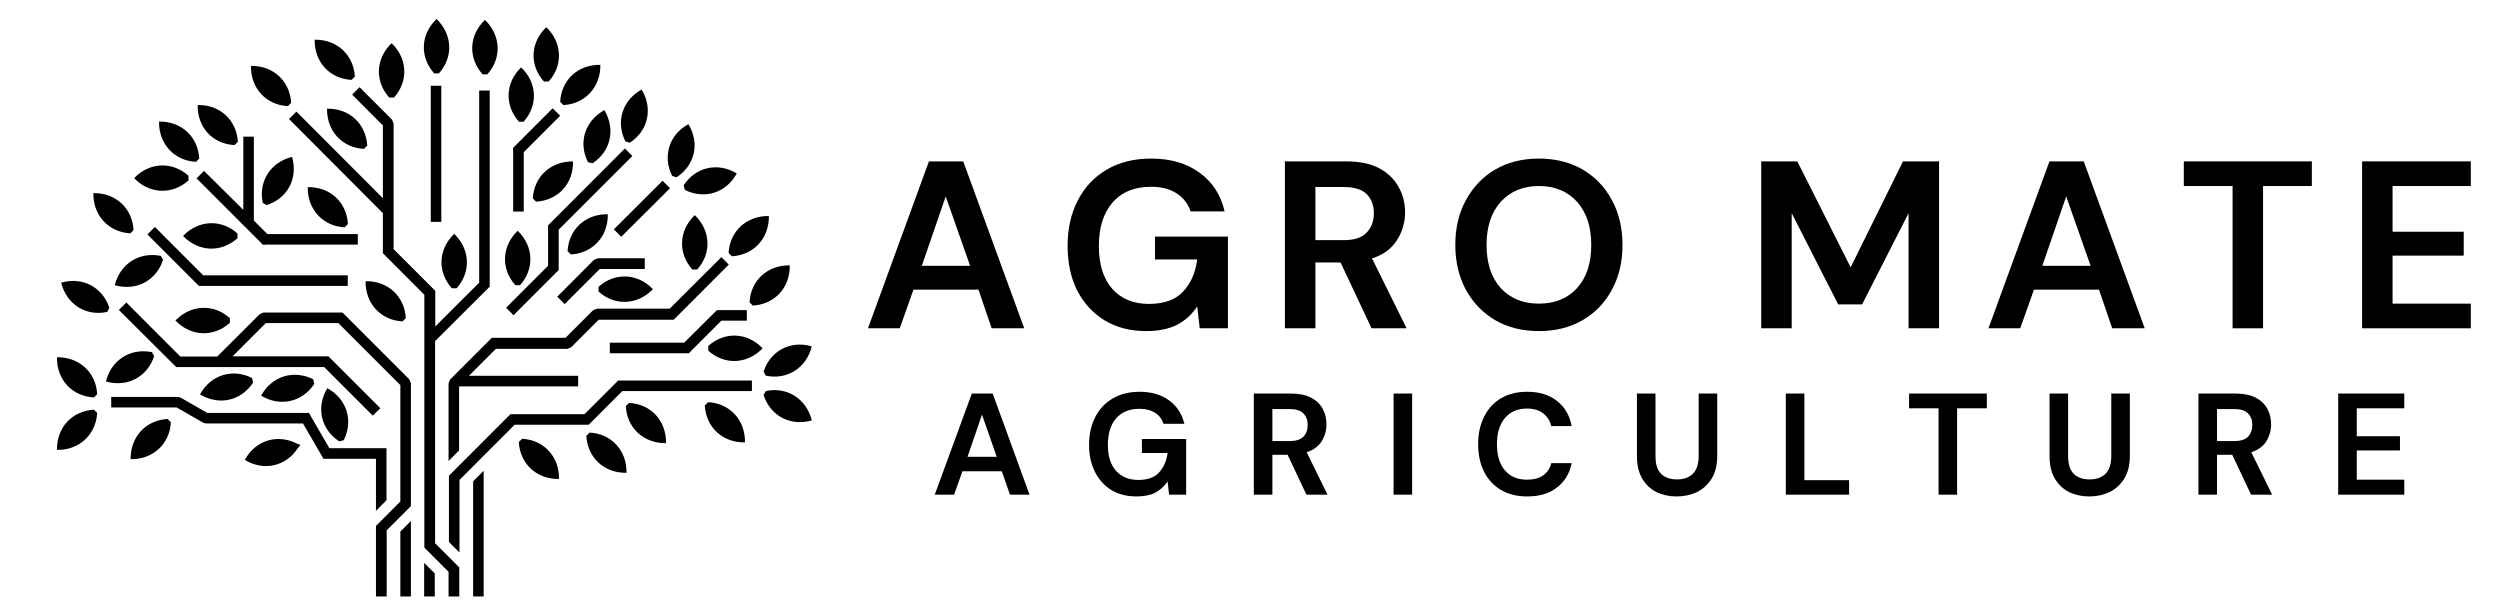 <svg xmlns="http://www.w3.org/2000/svg" xmlns:xlink="http://www.w3.org/1999/xlink" width="205" zoomAndPan="magnify" viewBox="0 0 153.75 37.5" height="50" preserveAspectRatio="xMidYMid meet" version="1.2"><defs><clipPath id="6853684b73"><path d="M 6 5 L 47 5 L 47 36.684 L 6 36.684 Z M 6 5 "/></clipPath><clipPath id="a2ccb735de"><path d="M 3.48 1.16 L 50 1.16 L 50 30 L 3.48 30 Z M 3.48 1.16 "/></clipPath></defs><g id="fa24aabf67"><g clip-rule="nonzero" clip-path="url(#6853684b73)"><path style=" stroke:none;fill-rule:evenodd;fill:#000000;fill-opacity:1;" d="M 34.93 46.008 L 36.934 48.012 L 40.078 48.012 C 40.199 48.324 40.512 48.539 40.871 48.539 C 41.34 48.539 41.723 48.16 41.723 47.688 C 41.723 47.219 41.34 46.836 40.871 46.836 C 40.512 46.836 40.211 47.062 40.078 47.363 L 37.199 47.363 L 35.398 45.539 Z M 25.27 39.508 L 25.27 32.043 L 24.621 32.691 L 24.621 39.375 L 22.887 41.109 L 21.332 41.109 L 21.098 41.207 L 18.188 44.117 C 18.086 44.074 17.973 44.051 17.863 44.051 C 17.391 44.051 17.012 44.43 17.012 44.902 C 17.012 45.371 17.391 45.754 17.863 45.754 C 18.332 45.754 18.711 45.371 18.711 44.902 C 18.711 44.789 18.691 44.68 18.645 44.578 L 21.465 41.758 L 23.156 41.758 L 23.258 41.656 L 25.18 39.73 L 25.281 39.629 L 25.281 39.508 Z M 17.852 44.578 C 18.031 44.578 18.176 44.723 18.176 44.902 C 18.176 45.082 18.031 45.227 17.852 45.227 C 17.672 45.227 17.527 45.082 17.527 44.902 C 17.527 44.723 17.672 44.578 17.852 44.578 Z M 29.746 37.684 L 29.746 28.953 L 29.098 29.602 L 29.098 38.332 L 32.566 38.332 L 34.527 40.289 L 34.625 40.391 L 37.84 40.391 L 39.91 42.461 L 42.059 42.461 C 42.18 42.773 42.492 42.988 42.852 42.988 C 43.32 42.988 43.703 42.609 43.703 42.137 C 43.703 41.668 43.32 41.285 42.852 41.285 C 42.492 41.285 42.191 41.512 42.059 41.812 L 40.176 41.812 L 38.094 39.73 L 34.883 39.73 L 32.938 37.773 L 32.836 37.672 L 29.746 37.672 Z M 42.504 42.113 C 42.504 41.938 42.652 41.789 42.828 41.789 C 43.008 41.789 43.152 41.938 43.152 42.113 C 43.152 42.293 43.008 42.441 42.828 42.441 C 42.652 42.449 42.504 42.305 42.504 42.113 Z M 42.684 23.402 L 46.242 23.402 L 46.242 24.051 L 38.273 24.051 L 36.305 26.023 L 36.203 26.121 L 31.648 26.121 L 31.348 26.426 L 29.746 28.023 L 29.098 28.676 L 28.258 29.516 L 28.258 33.98 L 27.609 33.328 L 27.609 29.258 L 27.789 29.078 L 28.258 28.605 L 28.629 28.238 L 29.199 27.668 L 30.238 26.625 L 31.293 25.574 L 31.391 25.473 L 35.945 25.473 L 37.918 23.504 L 38.016 23.402 Z M 42.078 21.074 L 37.504 21.074 L 37.504 21.727 L 42.359 21.727 L 44.363 19.723 L 45.93 19.723 L 45.93 19.074 L 44.094 19.074 L 43.992 19.172 Z M 41.184 18.984 L 36.707 18.984 L 36.473 19.082 L 34.781 20.773 L 30.25 20.773 L 27.934 23.09 L 27.922 23.09 L 27.922 23.102 L 27.688 23.336 L 27.586 23.57 L 27.586 28.352 L 27.766 28.172 L 28.234 27.699 L 28.234 23.762 L 35.555 23.762 L 35.555 23.113 L 28.84 23.113 L 30.496 21.457 L 34.895 21.457 L 35.129 21.355 L 36.82 19.664 L 41.43 19.664 L 41.531 19.566 L 44.82 16.273 L 44.363 15.816 Z M 39.652 15.895 L 39.652 16.543 L 36.887 16.543 L 34.727 18.703 L 34.27 18.246 L 36.527 15.984 L 36.766 15.883 L 39.652 15.883 Z M 40.746 11.117 L 37.75 14.105 L 38.207 14.562 L 41.207 11.574 Z M 38.43 9.133 L 38.891 9.594 L 34.359 14.125 L 34.359 16.609 L 31.582 19.387 L 31.125 18.926 L 33.707 16.344 L 33.707 13.855 L 33.809 13.758 L 35.465 12.102 Z M 31.559 9.223 L 31.559 13.008 L 32.211 13.008 L 32.211 9.359 L 34.449 7.121 L 33.988 6.66 L 31.648 9 L 31.551 9.102 L 31.551 9.223 Z M 26.492 5.273 L 26.492 13.645 L 27.141 13.645 L 27.141 5.273 Z M 23.648 15.672 L 23.547 15.57 L 23.547 13.109 L 20.949 10.5 L 17.773 7.32 L 18.23 6.863 L 21.41 10.051 L 23.547 12.191 L 23.547 7.715 L 21.656 5.82 L 22.113 5.363 L 24.105 7.355 L 24.207 7.59 L 24.207 15.324 L 26.77 17.887 L 26.77 20.078 L 29.469 17.383 L 29.469 5.566 L 30.117 5.566 L 30.117 17.629 L 30.016 17.73 L 26.758 20.977 L 26.758 33.41 L 27.598 34.246 L 28.246 34.898 L 28.246 39.598 L 30.316 39.598 L 30.418 39.699 L 34.133 43.602 L 36.383 43.602 C 36.508 43.289 36.82 43.078 37.18 43.078 C 37.648 43.078 38.027 43.457 38.027 43.93 C 38.027 44.398 37.648 44.777 37.18 44.777 C 36.82 44.777 36.52 44.555 36.383 44.254 L 33.855 44.254 L 33.754 44.152 L 30.039 40.246 L 27.586 40.246 L 27.586 35.164 L 26.098 33.676 L 26.098 18.133 Z M 37.188 43.613 C 37.012 43.613 36.863 43.762 36.863 43.938 C 36.863 44.117 37.012 44.266 37.188 44.266 C 37.367 44.266 37.516 44.117 37.516 43.938 C 37.516 43.77 37.367 43.613 37.188 43.613 Z M 21.387 16.934 L 12.5 16.934 L 9.523 13.957 L 9.066 14.418 L 12.234 17.586 L 21.387 17.586 Z M 16.305 15.043 L 22.004 15.043 L 22.004 14.395 L 16.441 14.395 L 15.613 13.566 L 15.613 8.406 L 14.965 8.406 L 14.965 8.898 C 14.965 8.922 14.965 8.934 14.965 8.957 L 14.965 12.906 L 12.547 10.512 L 12.086 10.969 L 16.172 15.055 L 16.305 15.055 Z M 22.922 25.562 L 19.934 22.574 L 10.836 22.574 L 10.734 22.473 L 7.309 19.062 L 7.77 18.602 L 11.09 21.926 L 13.363 21.926 L 15.973 19.32 L 16.207 19.219 L 21.062 19.219 L 25.168 23.324 L 25.27 23.559 L 25.27 31.125 L 23.781 32.613 L 23.781 38.332 L 19.73 38.332 L 17.125 40.941 L 17.023 41.039 L 10.609 41.039 C 10.488 41.355 10.172 41.566 9.816 41.566 C 9.344 41.566 8.965 41.188 8.965 40.715 C 8.965 40.246 9.344 39.867 9.816 39.867 C 10.172 39.867 10.477 40.09 10.609 40.391 L 16.742 40.391 L 19.352 37.785 L 19.453 37.684 L 23.121 37.684 L 23.121 32.344 L 24.621 30.844 L 24.621 23.684 L 20.805 19.867 L 16.352 19.867 L 14.305 21.914 L 20.199 21.914 L 23.391 25.105 Z M 9.816 40.391 C 9.637 40.391 9.492 40.535 9.492 40.715 C 9.492 40.895 9.637 41.039 9.816 41.039 C 9.996 41.039 10.141 40.895 10.141 40.715 C 10.141 40.535 9.996 40.391 9.816 40.391 Z M 23.121 28.215 L 23.121 31.418 L 23.77 30.766 L 23.77 27.566 L 20.258 27.566 L 19.094 25.562 L 19.004 25.395 L 12.746 25.395 L 11.113 24.457 L 10.945 24.41 L 6.84 24.41 L 6.84 25.059 L 10.867 25.059 L 12.5 26 L 12.668 26.043 L 18.633 26.043 L 19.797 28.047 L 19.887 28.215 Z M 34.57 49.727 L 37.301 51.305 C 37.301 51.336 37.289 51.383 37.289 51.414 C 37.289 51.887 37.672 52.266 38.141 52.266 C 38.609 52.266 38.992 51.887 38.992 51.414 C 38.992 50.945 38.609 50.562 38.141 50.562 C 37.938 50.562 37.762 50.633 37.613 50.742 L 34.883 49.164 Z M 37.816 51.414 C 37.816 51.234 37.961 51.09 38.141 51.09 C 38.32 51.09 38.465 51.234 38.465 51.414 C 38.465 51.594 38.32 51.738 38.141 51.738 C 37.961 51.738 37.816 51.594 37.816 51.414 Z M 24.555 55.523 L 24.824 53.484 L 24.176 53.395 L 23.906 55.434 C 23.535 55.535 23.266 55.859 23.266 56.262 C 23.266 56.73 23.648 57.109 24.117 57.109 C 24.59 57.109 24.969 56.73 24.969 56.262 C 24.992 55.949 24.812 55.668 24.555 55.523 Z M 24.129 55.938 C 24.309 55.938 24.453 56.082 24.453 56.262 C 24.453 56.441 24.309 56.586 24.129 56.586 C 23.949 56.586 23.805 56.441 23.805 56.262 C 23.805 56.082 23.949 55.938 24.129 55.938 Z M 28.059 51.516 L 27.406 51.516 L 27.406 54.457 L 27.574 54.547 L 29.477 55.645 C 29.477 55.68 29.469 55.723 29.469 55.758 C 29.469 56.227 29.848 56.609 30.316 56.609 C 30.789 56.609 31.168 56.227 31.168 55.758 C 31.168 55.285 30.789 54.906 30.316 54.906 C 30.117 54.906 29.938 54.973 29.793 55.086 L 28.047 54.078 L 28.047 51.516 Z M 30.328 55.434 C 30.508 55.434 30.652 55.578 30.652 55.758 C 30.652 55.938 30.508 56.082 30.328 56.082 C 30.148 56.082 30.004 55.938 30.004 55.758 C 30.004 55.578 30.148 55.434 30.328 55.434 Z M 27.742 41.824 L 28.395 41.824 L 28.395 45.93 L 30.887 47.375 L 31.055 47.465 L 31.055 50.945 L 34.57 52.969 C 34.715 52.859 34.895 52.793 35.098 52.793 C 35.566 52.793 35.945 53.172 35.945 53.641 C 35.945 54.113 35.566 54.492 35.098 54.492 C 34.625 54.492 34.246 54.113 34.246 53.641 C 34.246 53.609 34.246 53.562 34.258 53.531 L 30.574 51.402 L 30.406 51.312 L 30.406 47.832 L 27.91 46.391 L 27.742 46.301 Z M 35.109 53.316 C 34.93 53.316 34.781 53.461 34.781 53.641 C 34.781 53.82 34.93 53.965 35.109 53.965 C 35.285 53.965 35.434 53.82 35.434 53.641 C 35.434 53.461 35.285 53.316 35.109 53.316 Z M 22.754 51.09 L 22.922 51.047 L 25.148 51.047 L 25.148 47.824 C 24.836 47.699 24.621 47.387 24.621 47.027 C 24.621 46.559 25.004 46.176 25.473 46.176 C 25.941 46.176 26.324 46.559 26.324 47.027 C 26.324 47.387 26.098 47.688 25.797 47.824 L 25.797 51.695 L 23 51.695 L 18.789 54.125 C 18.789 54.156 18.801 54.203 18.801 54.234 C 18.801 54.703 18.422 55.086 17.953 55.086 C 17.48 55.086 17.102 54.703 17.102 54.234 C 17.102 53.766 17.48 53.383 17.953 53.383 C 18.152 53.383 18.332 53.453 18.477 53.562 Z M 25.473 47.352 C 25.652 47.352 25.797 47.207 25.797 47.027 C 25.797 46.848 25.652 46.703 25.473 46.703 C 25.293 46.703 25.148 46.848 25.148 47.027 C 25.148 47.207 25.293 47.352 25.473 47.352 Z M 17.941 53.91 C 17.762 53.91 17.617 54.055 17.617 54.234 C 17.617 54.414 17.762 54.559 17.941 54.559 C 18.121 54.559 18.266 54.414 18.266 54.234 C 18.266 54.055 18.121 53.91 17.941 53.91 Z M 17.852 49.457 L 15.477 49.457 L 15.242 49.559 L 14.48 50.316 C 14.383 50.273 14.27 50.25 14.156 50.25 C 13.688 50.25 13.309 50.633 13.309 51.102 C 13.309 51.57 13.688 51.953 14.156 51.953 C 14.629 51.953 15.008 51.57 15.008 51.102 C 15.008 50.988 14.984 50.879 14.941 50.777 L 15.602 50.117 L 18.109 50.117 L 18.211 50.016 L 21.297 46.926 L 20.84 46.469 Z M 14.168 50.766 C 14.348 50.766 14.492 50.91 14.492 51.09 C 14.492 51.27 14.348 51.414 14.168 51.414 C 13.988 51.414 13.844 51.27 13.844 51.09 C 13.844 50.91 13.988 50.766 14.168 50.766 Z M 14.863 44.285 L 15.32 44.746 L 12.59 47.477 C 12.637 47.578 12.656 47.688 12.656 47.801 C 12.656 48.27 12.277 48.652 11.809 48.652 C 11.336 48.652 10.957 48.27 10.957 47.801 C 10.957 47.332 11.336 46.949 11.809 46.949 C 11.918 46.949 12.031 46.973 12.133 47.016 Z M 11.809 47.477 C 11.629 47.477 11.484 47.621 11.484 47.801 C 11.484 47.98 11.629 48.125 11.809 48.125 C 11.988 48.125 12.133 47.98 12.133 47.801 C 12.133 47.621 11.988 47.477 11.809 47.477 Z M 26.758 42.934 L 26.758 43.121 L 26.59 43.211 L 24.016 44.699 L 23.848 44.746 L 22.82 44.746 C 22.695 45.059 22.383 45.27 22.023 45.27 C 21.555 45.27 21.176 44.891 21.176 44.422 C 21.176 43.949 21.555 43.57 22.023 43.57 C 22.383 43.57 22.684 43.793 22.82 44.098 L 23.762 44.098 L 26.086 42.754 L 26.086 34.617 L 26.738 35.266 L 26.738 42.934 Z M 22.047 44.086 C 22.227 44.086 22.371 44.23 22.371 44.41 C 22.371 44.59 22.227 44.734 22.047 44.734 C 21.867 44.734 21.723 44.59 21.723 44.41 C 21.723 44.23 21.867 44.086 22.047 44.086 Z M 40.547 47.676 C 40.547 47.496 40.691 47.352 40.871 47.352 C 41.051 47.352 41.195 47.496 41.195 47.676 C 41.195 47.855 41.051 48 40.871 48 C 40.691 48 40.547 47.855 40.547 47.676 Z M 40.547 47.676 "/></g><g clip-rule="nonzero" clip-path="url(#a2ccb735de)"><path style=" stroke:none;fill-rule:evenodd;fill:#000000;fill-opacity:1;" d="M 26.703 4.512 C 25.809 3.516 25.852 2.117 26.848 1.168 C 27.832 2.117 27.891 3.516 26.992 4.512 Z M 42.047 11.395 C 42.773 10.277 44.141 9.953 45.312 10.668 C 44.652 11.875 43.312 12.281 42.113 11.676 Z M 36.16 9.973 C 35.555 8.777 35.957 7.445 37.168 6.773 C 37.871 7.949 37.559 9.312 36.438 10.043 Z M 33.453 5.016 C 32.555 4.02 32.602 2.621 33.598 1.672 C 34.582 2.621 34.637 4.02 33.742 5.016 Z M 12.055 9.953 C 10.723 9.883 9.758 8.855 9.781 7.477 C 11.16 7.457 12.176 8.406 12.254 9.75 Z M 20.859 27.141 C 19.742 26.414 19.418 25.047 20.133 23.875 C 21.332 24.535 21.746 25.875 21.141 27.074 Z M 15.566 23.527 C 14.84 24.645 13.477 24.969 12.301 24.254 C 12.961 23.055 14.305 22.641 15.5 23.246 Z M 19.328 23.605 C 18.602 24.723 17.234 25.047 16.059 24.332 C 16.719 23.125 18.062 22.723 19.262 23.324 Z M 5.977 24.242 C 5.91 22.91 4.879 21.949 3.504 21.973 C 3.48 23.348 4.434 24.367 5.777 24.445 Z M 47.094 23.102 C 48.402 23.383 49.59 22.641 49.926 21.301 C 48.605 20.918 47.375 21.578 46.961 22.855 Z M 36.809 17.641 C 37.805 16.746 39.203 16.789 40.156 17.785 C 39.203 18.77 37.805 18.828 36.809 17.93 Z M 18.32 27.555 C 17.594 28.676 16.227 29 15.055 28.281 C 15.715 27.074 17.055 26.672 18.254 27.277 L 18.477 27.363 Z M 10.508 25.965 C 10.441 27.297 9.414 28.262 8.035 28.238 C 8.016 26.863 8.965 25.844 10.309 25.766 Z M 5.977 25.395 C 5.898 26.727 4.879 27.691 3.504 27.668 C 3.48 26.289 4.434 25.273 5.777 25.195 Z M 9.48 21.902 C 9.066 23.18 7.824 23.84 6.516 23.461 C 6.84 22.129 8.035 21.391 9.344 21.656 Z M 6.594 19.184 C 5.285 19.465 4.098 18.727 3.762 17.383 C 5.082 17.004 6.312 17.664 6.727 18.938 Z M 14.137 19.855 C 13.141 20.75 11.742 20.707 10.789 19.711 C 11.742 18.727 13.141 18.668 14.137 19.566 Z M 10.027 15.984 C 9.613 17.258 8.371 17.918 7.062 17.539 C 7.387 16.207 8.586 15.469 9.895 15.738 Z M 8.016 14.352 C 6.672 14.27 5.719 13.254 5.742 11.875 C 7.117 11.855 8.137 12.805 8.215 14.148 Z M 16.16 12.48 C 15.883 11.172 16.621 9.984 17.961 9.648 C 18.344 10.969 17.684 12.199 16.406 12.613 Z M 14.605 14.652 C 13.609 15.547 12.211 15.504 11.258 14.508 C 12.211 13.523 13.609 13.465 14.605 14.359 Z M 11.594 11.094 L 11.594 10.812 C 10.598 9.918 9.199 9.961 8.25 10.957 C 9.199 11.945 10.598 11.988 11.594 11.094 Z M 14.426 8.922 L 14.629 8.719 C 14.551 7.391 13.531 6.426 12.156 6.461 C 12.133 7.836 13.082 8.855 14.426 8.922 Z M 17.707 6.527 C 16.375 6.461 15.41 5.43 15.434 4.055 C 16.809 4.031 17.828 4.984 17.906 6.324 Z M 21.621 4.914 C 20.289 4.848 19.328 3.82 19.352 2.441 C 20.727 2.422 21.746 3.371 21.824 4.715 Z M 23.938 6 C 23.043 5.004 23.09 3.605 24.086 2.656 C 25.07 3.605 25.125 5.004 24.23 6 Z M 22.383 9.156 C 21.051 9.09 20.09 8.059 20.113 6.684 C 21.488 6.66 22.508 7.613 22.586 8.957 Z M 24.754 19.766 C 23.426 19.699 22.461 18.668 22.484 17.293 C 23.859 17.27 24.879 18.223 24.957 19.566 Z M 21.195 13.98 C 19.867 13.914 18.902 12.883 18.926 11.508 C 20.301 11.484 21.32 12.438 21.398 13.777 Z M 27.789 17.73 C 26.895 16.734 26.938 15.336 27.934 14.383 C 28.918 15.336 28.977 16.734 28.078 17.73 Z M 32.109 26.984 C 33.441 27.051 34.402 28.082 34.379 29.457 C 33.004 29.48 31.984 28.527 31.906 27.188 Z M 36.262 26.605 C 37.594 26.672 38.555 27.699 38.531 29.078 C 37.156 29.102 36.137 28.148 36.059 26.805 Z M 43.547 24.734 C 44.879 24.801 45.84 25.832 45.816 27.207 C 44.441 27.23 43.422 26.281 43.344 24.938 Z M 38.688 24.781 L 38.488 24.98 C 38.555 26.312 39.586 27.277 40.961 27.254 C 40.984 25.875 40.031 24.848 38.688 24.781 Z M 47.094 24.051 C 48.402 23.773 49.59 24.512 49.926 25.855 C 48.605 26.234 47.375 25.574 46.961 24.297 Z M 43.559 21.277 C 44.555 20.383 45.953 20.426 46.902 21.422 C 45.953 22.406 44.555 22.465 43.559 21.566 Z M 46.098 18.59 C 46.164 17.258 47.195 16.297 48.57 16.32 C 48.594 17.695 47.641 18.715 46.297 18.793 Z M 44.809 15.559 C 44.879 14.227 45.906 13.266 47.285 13.285 C 47.305 14.664 46.355 15.68 45.012 15.762 Z M 38.465 8.699 L 38.734 8.777 C 39.852 8.051 40.176 6.684 39.461 5.508 C 38.262 6.168 37.859 7.512 38.465 8.699 Z M 41.34 10.824 L 41.609 10.902 C 42.73 10.176 43.055 8.809 42.336 7.637 C 41.141 8.285 40.738 9.629 41.34 10.824 Z M 42.582 16.578 C 41.688 15.582 41.734 14.184 42.73 13.23 C 43.715 14.184 43.77 15.582 42.875 16.578 Z M 34.906 15.445 C 34.973 14.113 36.004 13.152 37.379 13.176 C 37.402 14.551 36.449 15.57 35.109 15.648 Z M 31.695 17.539 C 30.801 16.543 30.844 15.145 31.84 14.191 C 32.824 15.145 32.879 16.543 31.984 17.539 Z M 32.77 12.199 C 32.836 10.871 33.867 9.906 35.242 9.93 C 35.266 11.305 34.312 12.324 32.969 12.402 Z M 34.449 6.258 L 34.648 6.461 C 35.98 6.395 36.941 5.363 36.922 3.988 C 35.543 3.965 34.527 4.914 34.449 6.258 Z M 31.918 7.488 L 32.199 7.488 C 33.094 6.492 33.047 5.094 32.051 4.145 C 31.066 5.082 31.023 6.492 31.918 7.488 Z M 29.68 4.57 C 28.785 3.574 28.828 2.172 29.824 1.223 C 30.809 2.172 30.867 3.574 29.973 4.57 Z M 29.68 4.57 "/></g><g style="fill:#000000;fill-opacity:1;"><g transform="translate(53.036, 20.19)"><path style="stroke:none" d="M 0.344 0 L 4.094 -10.266 L 6.203 -10.266 L 9.953 0 L 7.953 0 L 7.141 -2.375 L 3.141 -2.375 L 2.297 0 Z M 3.656 -3.844 L 6.625 -3.844 L 5.125 -8.109 Z M 3.656 -3.844 "/></g></g><g style="fill:#000000;fill-opacity:1;"><g transform="translate(65.002, 20.19)"><path style="stroke:none" d="M 5.484 0.172 C 4.516 0.172 3.664 -0.047 2.938 -0.484 C 2.219 -0.922 1.656 -1.531 1.25 -2.312 C 0.852 -3.102 0.656 -4.023 0.656 -5.078 C 0.656 -6.129 0.863 -7.055 1.281 -7.859 C 1.695 -8.672 2.285 -9.301 3.047 -9.75 C 3.816 -10.207 4.734 -10.438 5.797 -10.438 C 6.992 -10.438 7.988 -10.145 8.781 -9.562 C 9.57 -8.988 10.082 -8.195 10.312 -7.188 L 8.219 -7.188 C 8.062 -7.664 7.773 -8.035 7.359 -8.297 C 6.953 -8.566 6.43 -8.703 5.797 -8.703 C 4.766 -8.703 3.969 -8.375 3.406 -7.719 C 2.852 -7.07 2.578 -6.188 2.578 -5.062 C 2.578 -3.926 2.852 -3.047 3.406 -2.422 C 3.957 -1.805 4.707 -1.5 5.656 -1.5 C 6.582 -1.5 7.281 -1.75 7.75 -2.25 C 8.227 -2.75 8.52 -3.41 8.625 -4.234 L 6.031 -4.234 L 6.031 -5.641 L 10.516 -5.641 L 10.516 0 L 8.781 0 L 8.625 -1.344 C 8.301 -0.852 7.891 -0.477 7.391 -0.219 C 6.891 0.039 6.254 0.172 5.484 0.172 Z M 5.484 0.172 "/></g></g><g style="fill:#000000;fill-opacity:1;"><g transform="translate(78.022, 20.19)"><path style="stroke:none" d="M 1 0 L 1 -10.266 L 4.766 -10.266 C 5.586 -10.266 6.266 -10.125 6.797 -9.844 C 7.328 -9.562 7.723 -9.18 7.984 -8.703 C 8.254 -8.234 8.391 -7.711 8.391 -7.141 C 8.391 -6.516 8.223 -5.941 7.891 -5.422 C 7.566 -4.898 7.055 -4.523 6.359 -4.297 L 8.484 0 L 6.328 0 L 4.422 -4.047 L 2.875 -4.047 L 2.875 0 Z M 2.875 -5.422 L 4.641 -5.422 C 5.266 -5.422 5.723 -5.57 6.016 -5.875 C 6.316 -6.176 6.469 -6.578 6.469 -7.078 C 6.469 -7.566 6.32 -7.957 6.031 -8.25 C 5.738 -8.539 5.27 -8.688 4.625 -8.688 L 2.875 -8.688 Z M 2.875 -5.422 "/></g></g><g style="fill:#000000;fill-opacity:1;"><g transform="translate(88.846, 20.19)"><path style="stroke:none" d="M 5.797 0.172 C 4.773 0.172 3.879 -0.051 3.109 -0.5 C 2.348 -0.945 1.75 -1.566 1.312 -2.359 C 0.875 -3.16 0.656 -4.082 0.656 -5.125 C 0.656 -6.176 0.875 -7.098 1.312 -7.891 C 1.75 -8.691 2.348 -9.316 3.109 -9.766 C 3.879 -10.211 4.773 -10.438 5.797 -10.438 C 6.816 -10.438 7.711 -10.211 8.484 -9.766 C 9.254 -9.316 9.852 -8.691 10.281 -7.891 C 10.719 -7.098 10.938 -6.176 10.938 -5.125 C 10.938 -4.082 10.719 -3.16 10.281 -2.359 C 9.852 -1.566 9.254 -0.945 8.484 -0.5 C 7.711 -0.051 6.816 0.172 5.797 0.172 Z M 5.797 -1.516 C 6.773 -1.516 7.555 -1.832 8.141 -2.469 C 8.723 -3.113 9.016 -4 9.016 -5.125 C 9.016 -6.25 8.723 -7.133 8.141 -7.781 C 7.555 -8.426 6.773 -8.75 5.797 -8.75 C 4.828 -8.75 4.047 -8.426 3.453 -7.781 C 2.867 -7.133 2.578 -6.25 2.578 -5.125 C 2.578 -4 2.867 -3.113 3.453 -2.469 C 4.047 -1.832 4.828 -1.516 5.797 -1.516 Z M 5.797 -1.516 "/></g></g><g style="fill:#000000;fill-opacity:1;"><g transform="translate(102.13, 20.19)"><path style="stroke:none" d=""/></g></g><g style="fill:#000000;fill-opacity:1;"><g transform="translate(107.315, 20.19)"><path style="stroke:none" d="M 1 0 L 1 -10.266 L 3.219 -10.266 L 6.5 -3.75 L 9.719 -10.266 L 11.938 -10.266 L 11.938 0 L 10.062 0 L 10.062 -7.078 L 7.203 -1.469 L 5.734 -1.469 L 2.875 -7.078 L 2.875 0 Z M 1 0 "/></g></g><g style="fill:#000000;fill-opacity:1;"><g transform="translate(121.947, 20.19)"><path style="stroke:none" d="M 0.344 0 L 4.094 -10.266 L 6.203 -10.266 L 9.953 0 L 7.953 0 L 7.141 -2.375 L 3.141 -2.375 L 2.297 0 Z M 3.656 -3.844 L 6.625 -3.844 L 5.125 -8.109 Z M 3.656 -3.844 "/></g></g><g style="fill:#000000;fill-opacity:1;"><g transform="translate(133.913, 20.19)"><path style="stroke:none" d="M 3.391 0 L 3.391 -8.75 L 0.391 -8.75 L 0.391 -10.266 L 8.266 -10.266 L 8.266 -8.75 L 5.266 -8.75 L 5.266 0 Z M 3.391 0 "/></g></g><g style="fill:#000000;fill-opacity:1;"><g transform="translate(144.268, 20.19)"><path style="stroke:none" d="M 1 0 L 1 -10.266 L 7.688 -10.266 L 7.688 -8.75 L 2.875 -8.75 L 2.875 -5.938 L 7.25 -5.938 L 7.25 -4.469 L 2.875 -4.469 L 2.875 -1.516 L 7.688 -1.516 L 7.688 0 Z M 1 0 "/></g></g><g style="fill:#000000;fill-opacity:1;"><g transform="translate(57.284, 30.422)"><path style="stroke:none" d="M 0.203 0 L 2.484 -6.219 L 3.766 -6.219 L 6.031 0 L 4.828 0 L 4.328 -1.438 L 1.906 -1.438 L 1.391 0 Z M 2.219 -2.328 L 4.016 -2.328 L 3.109 -4.922 Z M 2.219 -2.328 "/></g></g><g style="fill:#000000;fill-opacity:1;"><g transform="translate(66.572, 30.422)"><path style="stroke:none" d="M 3.328 0.109 C 2.734 0.109 2.219 -0.02 1.781 -0.281 C 1.344 -0.551 1.004 -0.926 0.766 -1.406 C 0.523 -1.883 0.406 -2.441 0.406 -3.078 C 0.406 -3.711 0.531 -4.273 0.781 -4.766 C 1.031 -5.254 1.383 -5.633 1.844 -5.906 C 2.312 -6.188 2.867 -6.328 3.516 -6.328 C 4.242 -6.328 4.848 -6.148 5.328 -5.797 C 5.805 -5.453 6.117 -4.973 6.266 -4.359 L 4.984 -4.359 C 4.891 -4.648 4.719 -4.875 4.469 -5.031 C 4.219 -5.195 3.898 -5.281 3.516 -5.281 C 2.891 -5.281 2.406 -5.082 2.062 -4.688 C 1.727 -4.289 1.562 -3.75 1.562 -3.062 C 1.562 -2.375 1.727 -1.844 2.062 -1.469 C 2.395 -1.094 2.852 -0.906 3.438 -0.906 C 4 -0.906 4.422 -1.055 4.703 -1.359 C 4.992 -1.672 5.172 -2.07 5.234 -2.562 L 3.656 -2.562 L 3.656 -3.422 L 6.375 -3.422 L 6.375 0 L 5.328 0 L 5.234 -0.812 C 5.035 -0.52 4.785 -0.289 4.484 -0.125 C 4.18 0.031 3.797 0.109 3.328 0.109 Z M 3.328 0.109 "/></g></g><g style="fill:#000000;fill-opacity:1;"><g transform="translate(76.501, 30.422)"><path style="stroke:none" d="M 0.609 0 L 0.609 -6.219 L 2.891 -6.219 C 3.391 -6.219 3.801 -6.133 4.125 -5.969 C 4.445 -5.801 4.688 -5.57 4.844 -5.281 C 5 -5 5.078 -4.68 5.078 -4.328 C 5.078 -3.953 4.977 -3.602 4.781 -3.281 C 4.582 -2.969 4.273 -2.742 3.859 -2.609 L 5.141 0 L 3.844 0 L 2.688 -2.453 L 1.75 -2.453 L 1.75 0 Z M 1.75 -3.297 L 2.812 -3.297 C 3.195 -3.297 3.477 -3.383 3.656 -3.562 C 3.832 -3.75 3.922 -3.992 3.922 -4.297 C 3.922 -4.586 3.832 -4.82 3.656 -5 C 3.477 -5.176 3.195 -5.266 2.812 -5.266 L 1.75 -5.266 Z M 1.75 -3.297 "/></g></g><g style="fill:#000000;fill-opacity:1;"><g transform="translate(85.096, 30.422)"><path style="stroke:none" d="M 0.609 0 L 0.609 -6.219 L 1.75 -6.219 L 1.75 0 Z M 0.609 0 "/></g></g><g style="fill:#000000;fill-opacity:1;"><g transform="translate(90.5, 30.422)"><path style="stroke:none" d="M 3.422 0.109 C 2.797 0.109 2.254 -0.023 1.797 -0.297 C 1.348 -0.566 1.004 -0.941 0.766 -1.422 C 0.523 -1.91 0.406 -2.473 0.406 -3.109 C 0.406 -3.734 0.523 -4.289 0.766 -4.781 C 1.004 -5.27 1.348 -5.648 1.797 -5.922 C 2.254 -6.191 2.797 -6.328 3.422 -6.328 C 4.172 -6.328 4.781 -6.141 5.25 -5.766 C 5.727 -5.398 6.031 -4.883 6.156 -4.219 L 4.906 -4.219 C 4.82 -4.551 4.656 -4.812 4.406 -5 C 4.156 -5.195 3.82 -5.297 3.406 -5.297 C 2.832 -5.297 2.379 -5.098 2.047 -4.703 C 1.723 -4.316 1.562 -3.785 1.562 -3.109 C 1.562 -2.422 1.723 -1.883 2.047 -1.5 C 2.379 -1.113 2.832 -0.922 3.406 -0.922 C 3.82 -0.922 4.156 -1.008 4.406 -1.188 C 4.656 -1.363 4.82 -1.613 4.906 -1.938 L 6.156 -1.938 C 6.031 -1.301 5.727 -0.801 5.25 -0.438 C 4.781 -0.07 4.172 0.109 3.422 0.109 Z M 3.422 0.109 "/></g></g><g style="fill:#000000;fill-opacity:1;"><g transform="translate(100.109, 30.422)"><path style="stroke:none" d="M 3 0.109 C 2.551 0.109 2.141 0.02 1.766 -0.156 C 1.398 -0.344 1.109 -0.617 0.891 -0.984 C 0.672 -1.348 0.562 -1.812 0.562 -2.375 L 0.562 -6.219 L 1.703 -6.219 L 1.703 -2.375 C 1.703 -1.883 1.816 -1.52 2.047 -1.281 C 2.285 -1.051 2.613 -0.938 3.031 -0.938 C 3.438 -0.938 3.758 -1.051 4 -1.281 C 4.238 -1.52 4.359 -1.883 4.359 -2.375 L 4.359 -6.219 L 5.5 -6.219 L 5.5 -2.375 C 5.5 -1.812 5.383 -1.348 5.156 -0.984 C 4.926 -0.617 4.625 -0.344 4.25 -0.156 C 3.875 0.02 3.457 0.109 3 0.109 Z M 3 0.109 "/></g></g><g style="fill:#000000;fill-opacity:1;"><g transform="translate(109.219, 30.422)"><path style="stroke:none" d="M 0.609 0 L 0.609 -6.219 L 1.75 -6.219 L 1.75 -0.891 L 4.5 -0.891 L 4.5 0 Z M 0.609 0 "/></g></g><g style="fill:#000000;fill-opacity:1;"><g transform="translate(117.174, 30.422)"><path style="stroke:none" d="M 2.047 0 L 2.047 -5.312 L 0.234 -5.312 L 0.234 -6.219 L 5.016 -6.219 L 5.016 -5.312 L 3.188 -5.312 L 3.188 0 Z M 2.047 0 "/></g></g><g style="fill:#000000;fill-opacity:1;"><g transform="translate(125.485, 30.422)"><path style="stroke:none" d="M 3 0.109 C 2.551 0.109 2.141 0.02 1.766 -0.156 C 1.398 -0.344 1.109 -0.617 0.891 -0.984 C 0.672 -1.348 0.562 -1.812 0.562 -2.375 L 0.562 -6.219 L 1.703 -6.219 L 1.703 -2.375 C 1.703 -1.883 1.816 -1.52 2.047 -1.281 C 2.285 -1.051 2.613 -0.938 3.031 -0.938 C 3.438 -0.938 3.758 -1.051 4 -1.281 C 4.238 -1.52 4.359 -1.883 4.359 -2.375 L 4.359 -6.219 L 5.5 -6.219 L 5.5 -2.375 C 5.5 -1.812 5.383 -1.348 5.156 -0.984 C 4.926 -0.617 4.625 -0.344 4.25 -0.156 C 3.875 0.02 3.457 0.109 3 0.109 Z M 3 0.109 "/></g></g><g style="fill:#000000;fill-opacity:1;"><g transform="translate(134.596, 30.422)"><path style="stroke:none" d="M 0.609 0 L 0.609 -6.219 L 2.891 -6.219 C 3.391 -6.219 3.801 -6.133 4.125 -5.969 C 4.445 -5.801 4.688 -5.57 4.844 -5.281 C 5 -5 5.078 -4.68 5.078 -4.328 C 5.078 -3.953 4.977 -3.602 4.781 -3.281 C 4.582 -2.969 4.273 -2.742 3.859 -2.609 L 5.141 0 L 3.844 0 L 2.688 -2.453 L 1.75 -2.453 L 1.75 0 Z M 1.75 -3.297 L 2.812 -3.297 C 3.195 -3.297 3.477 -3.383 3.656 -3.562 C 3.832 -3.75 3.922 -3.992 3.922 -4.297 C 3.922 -4.586 3.832 -4.82 3.656 -5 C 3.477 -5.176 3.195 -5.266 2.812 -5.266 L 1.75 -5.266 Z M 1.75 -3.297 "/></g></g><g style="fill:#000000;fill-opacity:1;"><g transform="translate(143.191, 30.422)"><path style="stroke:none" d="M 0.609 0 L 0.609 -6.219 L 4.672 -6.219 L 4.672 -5.312 L 1.75 -5.312 L 1.75 -3.594 L 4.406 -3.594 L 4.406 -2.719 L 1.75 -2.719 L 1.75 -0.922 L 4.672 -0.922 L 4.672 0 Z M 0.609 0 "/></g></g></g></svg>